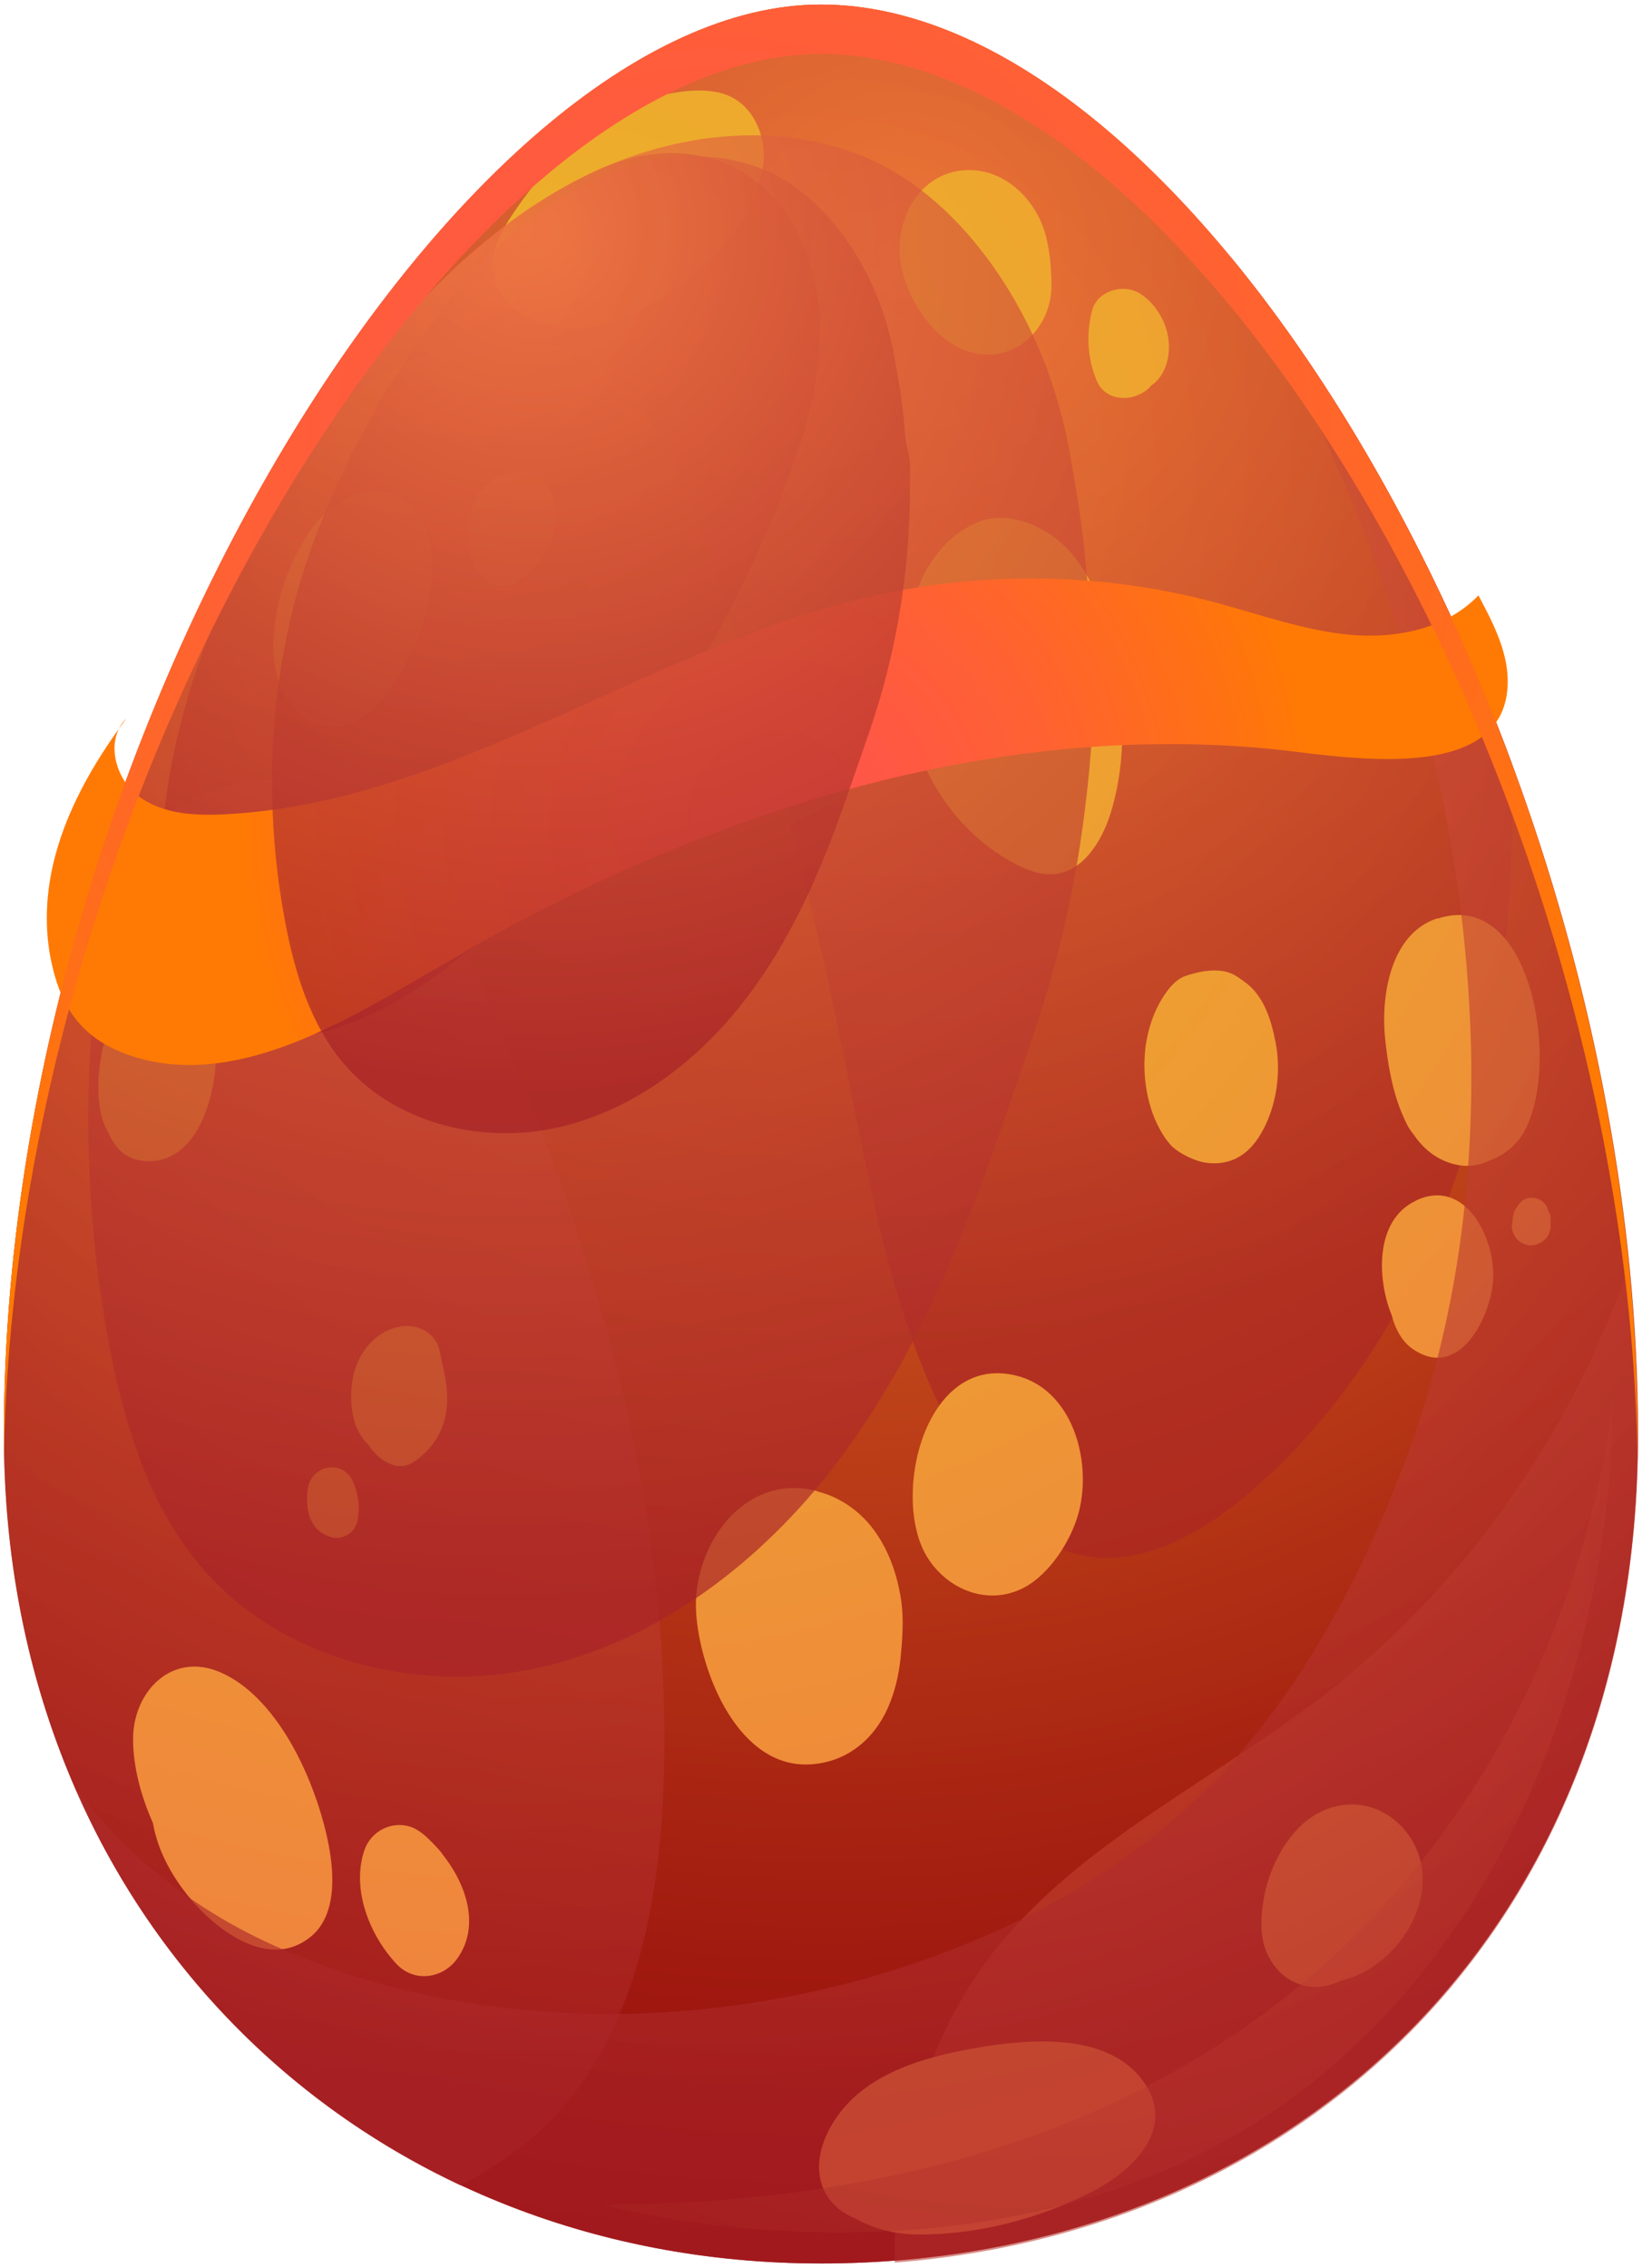 <svg width="181" height="250" viewBox="0 0 181 250" fill="none" xmlns="http://www.w3.org/2000/svg">
<path d="M180.537 158.145C180.537 214.028 140.949 249.5 90.483 249.5C40.017 249.5 0.43 211.734 0.43 158.145C0.43 81.45 50.763 0.5 90.483 0.5C132.532 0.5 180.537 82.979 180.537 158.145Z" fill="url(#paint0_radial_49_1516)"/>
<path style="mix-blend-mode:screen" opacity="0.57" d="M166.664 85.539C166.664 85.074 166.664 84.641 166.664 84.176C149.332 37.301 118.561 0.5 90.483 0.5C71.288 0.5 49.665 19.383 32.399 47.508C32.3 47.94 32.166 48.472 32.1 48.505C36.525 44.981 41.082 41.49 46.272 39.296C51.495 37.135 57.582 36.404 62.772 38.598C70.856 41.989 74.715 51.031 77.543 59.309C83.897 77.86 89.053 96.809 92.945 116.024C96.039 131.283 98.501 147.074 106.451 160.438C109.312 165.259 113.238 169.913 118.66 171.309C125.314 173.005 132.167 169.248 137.423 164.793C148.567 155.385 156.318 142.42 160.876 128.59C165.433 114.761 166.864 100.067 166.698 85.506L166.664 85.539Z" fill="url(#paint1_radial_49_1516)"/>
<path style="mix-blend-mode:screen" opacity="0.57" d="M34.495 86.503C25.646 84.109 17.229 89.628 11.075 95.446C10.876 95.645 10.676 95.845 10.476 96.044C4.189 115.924 0.43 137.201 0.43 158.178C0.43 196.542 20.689 226.761 50.729 240.89C54.189 239.128 57.383 236.967 60.144 234.274C69.525 225.132 72.452 211.236 73.085 198.171C74.582 166.256 65.067 134.707 51.727 105.685C48.001 97.607 43.044 88.863 34.462 86.536L34.495 86.503Z" fill="url(#paint2_radial_49_1516)"/>
<path style="mix-blend-mode:screen" opacity="0.57" d="M145.374 187.267C132.233 197.307 116.232 204.554 107.217 218.383C106.485 219.514 105.786 220.677 105.154 221.874C100.829 230.052 98.467 240.025 98.634 249.4C145.174 245.777 180.537 211.203 180.537 158.377C180.537 152.127 180.204 145.811 179.572 139.495C173.151 158.278 161.175 175.199 145.374 187.3V187.267Z" fill="url(#paint3_radial_49_1516)"/>
<path d="M45.805 56.185C42.479 52.263 37.123 54.556 34.594 57.98C31.601 62.003 29.804 67.555 30.203 72.608C30.503 76.597 33.43 81.085 38.021 79.922C40.316 79.357 42.179 77.362 43.577 75.002C44.641 73.472 45.473 71.777 46.038 70.347C47.602 66.391 48.8 59.742 45.772 56.185H45.805Z" fill="url(#paint4_radial_49_1516)"/>
<path d="M58.846 52.36C56.019 51.097 53.158 53.058 52.093 55.651C51.395 57.38 51.162 59.774 51.993 61.536C52.26 62.3 52.692 63.065 53.258 63.697C54.023 64.594 55.786 64.96 56.817 64.262C58.713 62.998 60.277 61.403 60.942 59.175C61.708 56.715 61.541 53.524 58.846 52.327V52.36Z" fill="url(#paint5_radial_49_1516)"/>
<path d="M158.414 101.231C153.191 102.959 152.193 109.941 152.692 114.562C152.958 117.088 153.457 120.346 154.688 123.072C154.821 123.371 154.954 123.671 155.087 123.936C155.287 124.335 155.52 124.668 155.786 125C156.617 126.23 157.649 127.228 158.979 127.859C160.975 128.79 162.805 128.657 164.335 127.859C165.367 127.494 166.365 126.829 167.196 125.898C172.452 119.914 169.492 97.607 158.447 101.264L158.414 101.231Z" fill="url(#paint6_radial_49_1516)"/>
<path d="M156.019 132.381C151.561 134.509 151.761 140.958 153.424 145.014C153.823 146.576 154.622 147.973 155.786 148.737C160.809 152.128 164.202 145.38 164.568 141.357C165.001 136.869 161.674 129.655 156.052 132.348L156.019 132.381Z" fill="url(#paint7_radial_49_1516)"/>
<path d="M170.856 133.842C170.856 133.842 170.723 133.543 170.657 133.41C170.623 133.277 170.557 133.144 170.523 133.011C170.291 132.612 169.858 132.213 169.426 132.114C168.96 131.981 168.394 131.981 167.962 132.247C167.662 132.446 167.43 132.679 167.263 132.978C167.097 133.178 166.931 133.443 166.864 133.709C166.798 133.909 166.764 134.208 166.731 134.441C166.731 134.64 166.698 134.84 166.664 135.072C166.598 135.604 166.897 136.236 167.23 136.602C167.596 136.967 168.162 137.267 168.694 137.267C169.858 137.267 170.856 136.435 170.923 135.239C170.923 135.039 170.923 134.84 170.923 134.607C170.923 134.341 170.923 134.075 170.889 133.842H170.856Z" fill="url(#paint8_radial_49_1516)"/>
<path d="M90.084 164.361C81.9 162.234 76.212 170.578 76.744 177.892C77.21 184.374 81.401 194.979 89.352 194.481C93.277 194.248 96.305 191.788 97.868 188.264C98.633 186.535 99.066 184.674 99.266 182.812C99.465 180.817 99.631 178.59 99.365 176.595C98.8 172.506 97.037 168.317 93.544 165.957C92.479 165.226 91.315 164.694 90.084 164.395V164.361Z" fill="url(#paint9_radial_49_1516)"/>
<path d="M111.874 151.596C101.927 149.303 98.268 164.861 102.093 171.443C104.289 175.2 108.913 177.128 112.938 174.967C115.733 173.471 118.128 169.748 118.926 166.656C120.39 161.005 118.228 153.059 111.874 151.596Z" fill="url(#paint10_radial_49_1516)"/>
<path d="M48.467 148.903C48.068 146.942 46.039 145.878 44.142 146.211C41.215 146.743 39.286 149.336 38.853 152.161C38.487 154.555 38.753 157.547 40.583 159.209C40.916 159.741 41.348 160.24 41.814 160.639C42.779 161.47 44.276 162.002 45.473 161.237C47.336 160.007 48.634 158.312 49.099 156.117C49.632 153.624 48.966 151.363 48.467 148.937V148.903Z" fill="url(#paint11_radial_49_1516)"/>
<path d="M115.865 30.486C115.865 28.957 115.632 27.461 115.333 26.165C114.268 21.776 110.177 17.953 105.386 18.884C100.862 19.782 98.6 24.702 99.265 28.924C99.897 32.946 103.024 37.8 107.149 38.864C111.807 40.094 115.732 36.304 115.898 31.783C115.898 31.351 115.898 30.919 115.898 30.486H115.865Z" fill="url(#paint12_radial_49_1516)"/>
<path d="M128.806 37.434C128.574 35.439 127.343 33.411 125.646 32.347C123.816 31.217 120.889 32.048 120.357 34.309C119.725 36.935 119.858 39.528 120.922 42.021C121.987 44.481 125.413 44.315 126.91 42.487C128.474 41.456 129.039 39.295 128.806 37.4V37.434Z" fill="url(#paint13_radial_49_1516)"/>
<path d="M154.222 201.063C150.995 197.938 146.238 198.337 143.177 201.462C140.416 204.254 138.919 208.676 139.052 212.565C139.252 217.319 143.477 220.444 147.768 218.35C155.02 216.655 160.177 206.881 154.222 201.063Z" fill="url(#paint14_radial_49_1516)"/>
<path d="M39.352 164.627C39.086 163.497 38.587 162.267 37.389 161.868C35.859 161.369 34.262 162.367 33.963 163.929C33.597 166.123 33.996 168.65 36.425 169.415C37.323 169.714 38.321 169.381 38.92 168.65C39.252 168.218 39.485 167.619 39.485 167.021C39.618 166.223 39.519 165.359 39.352 164.627Z" fill="url(#paint15_radial_49_1516)"/>
<path d="M23.716 114.262C23.35 111.469 22.02 108.577 18.992 107.946C15.732 107.247 13.636 109.741 12.372 112.367C10.975 115.259 9.911 121.709 12.04 125.033C12.771 126.729 14.102 127.925 16.165 127.992C22.452 128.258 24.315 118.883 23.716 114.262Z" fill="url(#paint16_radial_49_1516)"/>
<path d="M31.102 106.881C30.769 105.85 30.171 105.052 29.073 104.72C28.108 104.421 26.877 104.653 26.145 105.385C24.582 107.014 23.883 109.607 25.114 111.668C25.513 112.366 26.145 112.798 26.844 113.031C27.509 113.363 28.374 113.463 28.973 113.031C29.039 112.998 29.073 112.964 29.106 112.898C29.738 112.599 30.303 112.067 30.603 111.335C30.802 111.003 30.969 110.67 31.069 110.238C31.302 109.208 31.435 107.911 31.069 106.881H31.102Z" fill="url(#paint17_radial_49_1516)"/>
<path d="M34.894 198.437C33.164 193.284 29.605 186.702 24.382 184.375C19.026 181.981 14.701 186.37 14.668 191.655C14.668 194.747 15.533 197.972 16.864 200.964C17.363 203.923 18.893 206.748 20.889 209.175C23.85 212.766 29.605 217.187 34.196 213.53C38.287 210.272 36.291 202.526 34.894 198.404V198.437Z" fill="url(#paint18_radial_49_1516)"/>
<path d="M48.7 204.254C48.367 203.855 48.002 203.457 47.636 203.091C46.904 202.359 46.139 201.628 45.141 201.329C43.078 200.731 40.916 201.861 40.184 203.889C38.687 208.21 40.749 213.363 43.743 216.522C45.706 218.583 48.867 218.084 50.43 215.857C53.025 212.167 51.295 207.479 48.667 204.254H48.7Z" fill="url(#paint19_radial_49_1516)"/>
<path d="M110.277 57.082C109.445 57.082 108.613 57.215 107.815 57.547C104.987 58.678 102.792 61.171 101.561 63.964C99.032 69.615 99.132 76.231 100.995 82.049C101.295 82.946 101.627 83.811 102.026 84.642C104.089 89.13 107.582 92.986 112.007 95.28C113.271 95.911 114.635 96.443 116.032 96.377C119.259 96.177 121.354 92.919 122.352 89.861C124.315 83.777 123.949 77.128 122.519 70.878C121.654 67.155 120.356 63.365 117.728 60.573C115.899 58.645 113.071 57.082 110.31 57.082H110.277Z" fill="url(#paint20_radial_49_1516)"/>
<path d="M140.583 114.794C140.118 112.334 139.253 109.641 137.124 108.179C136.758 107.913 136.358 107.613 135.959 107.414C134.429 106.616 132.2 107.048 130.67 107.58C129.406 108.012 128.408 109.475 127.776 110.639C127.077 111.902 126.645 113.298 126.378 114.728C126.279 115.293 126.212 115.858 126.179 116.456C125.979 119.714 126.811 123.537 128.94 126.097C129.705 126.995 131.269 127.76 132.4 128.059C133.897 128.424 135.527 128.225 136.824 127.361C138.055 126.563 138.887 125.299 139.519 123.97C140.816 121.177 141.182 117.952 140.617 114.927C140.617 114.927 140.617 114.861 140.617 114.827L140.583 114.794Z" fill="url(#paint21_radial_49_1516)"/>
<path d="M83.83 14.729C83.297 13.033 82.233 11.504 80.636 10.706C79.272 10.008 77.642 9.908 76.112 10.008C67.828 10.606 60.942 16.856 56.385 23.804C55.486 25.167 54.655 26.663 54.355 28.292C53.856 31.018 55.753 34.143 58.381 35.041C59.545 35.44 60.909 35.872 62.106 36.105C63.77 36.371 65.5 36.105 67.097 35.606C73.051 33.711 78.308 29.689 81.667 24.436C83.065 22.242 84.162 19.782 84.196 17.189C84.196 16.358 84.096 15.526 83.83 14.729Z" fill="url(#paint22_radial_49_1516)"/>
<path d="M125.313 228.556C120.922 223.802 112.106 224.866 106.418 225.963C100.596 227.06 94.275 229.187 91.381 234.772C89.052 239.294 90.616 243.084 94.308 244.546C96.271 245.71 98.799 246.275 101.028 246.308C107.649 246.375 114.435 244.613 120.323 241.621C125.313 239.094 130.27 233.941 125.28 228.523L125.313 228.556Z" fill="url(#paint23_radial_49_1516)"/>
<path style="mix-blend-mode:multiply" opacity="0.64" d="M135.66 28.358C143.278 41.224 149.432 54.921 153.99 68.95C163.571 98.537 165.933 132.214 154.655 161.701C149.366 175.564 141.548 189.76 130.337 199.733C121.655 207.446 111.342 212.864 100.364 216.555C78.175 224.001 52.493 224.167 30.903 214.759C21.555 210.704 13.937 204.587 8.281 197.073C22.22 229.121 53.424 249.5 90.517 249.5C141.016 249.5 180.57 214.028 180.57 158.144C180.57 110.006 160.876 58.91 135.693 28.358H135.66Z" fill="url(#paint24_radial_49_1516)"/>
<path style="mix-blend-mode:screen" opacity="0.69" d="M104.022 140.823C106.318 135.637 108.314 130.285 110.177 124.899C112.372 118.45 114.768 112.1 116.497 105.485C117.895 100.066 118.959 94.547 119.625 88.962C120.323 83.41 120.656 77.792 120.623 72.207C120.623 70.379 120.822 68.318 120.356 66.522C119.957 64.993 119.791 63.63 119.658 62.001C119.325 57.945 118.627 53.923 117.928 49.934C117.462 47.34 116.797 44.747 115.965 42.254C114.302 37.267 111.873 32.547 108.746 28.358C105.087 23.471 100.363 19.249 94.608 17.022C85.393 13.464 74.781 14.661 65.799 18.784C56.817 22.906 49.298 29.688 42.878 37.168C41.514 38.763 40.183 40.392 38.886 42.088C36.291 45.479 33.829 48.936 31.601 52.56C30.769 53.923 29.671 54.92 28.939 56.383C28.008 58.311 27.01 60.239 26.012 62.134C25.28 63.497 24.481 64.794 23.75 66.157C23.051 67.42 22.685 68.816 21.986 70.113C20.589 72.739 19.558 75.399 18.427 78.125C16.364 83.111 14.701 88.264 13.37 93.517C10.742 104.022 9.545 114.893 9.744 125.731C9.877 133.111 10.609 140.491 11.94 147.738C13.603 156.747 16.331 165.923 22.319 172.871C31.168 183.143 46.238 186.8 59.478 183.808C72.718 180.816 84.096 172.007 92.279 161.202C97.036 154.919 100.829 148.004 104.022 140.79V140.823Z" fill="url(#paint25_radial_49_1516)"/>
<path style="mix-blend-mode:screen" opacity="0.57" d="M55.619 101.031C56.185 100.5 56.717 99.934 57.249 99.403C70.057 86.304 80.137 70.513 86.624 53.359C88.587 48.173 90.25 42.787 90.383 37.236C90.516 31.684 89.019 25.933 85.293 21.81C80.137 16.092 72.419 15.726 65.766 18.785C56.784 22.907 49.265 29.689 42.845 37.169C37.323 43.585 32.532 50.633 28.54 58.113C21.721 70.846 17.196 84.709 17.729 99.303C17.729 99.369 17.729 99.403 17.729 99.469C17.895 104.09 18.76 109.143 22.319 112.069C25.679 114.861 30.536 114.961 34.761 113.964C42.812 112.069 49.631 106.882 55.586 101.065L55.619 101.031Z" fill="url(#paint26_radial_49_1516)"/>
<path style="mix-blend-mode:multiply" opacity="0.4" d="M66.431 243.017C66.431 243.017 113.903 256.182 146.704 227.858C179.506 199.534 177.776 153.856 177.776 153.856C177.776 153.856 171.821 242.751 66.465 243.017H66.431Z" fill="url(#paint27_radial_49_1516)"/>
<path style="mix-blend-mode:screen" d="M51.095 104.954C78.174 89.495 109.345 79.489 140.35 82.58C147.569 83.312 166.298 86.935 166.198 75.001C166.165 71.676 164.535 68.585 162.971 65.626C159.445 69.316 153.956 70.413 148.866 69.981C143.81 69.515 138.953 67.753 134.029 66.424C121.587 63.099 108.347 62.9 95.805 65.792C71.321 71.41 49.797 88.531 24.714 89.761C21.421 89.927 17.895 89.728 15.266 87.766C12.638 85.805 11.574 81.483 13.936 79.189C10.276 84.11 7.116 89.562 5.785 95.579C4.987 99.203 4.92 102.992 5.785 106.583C6.883 111.303 9.212 114.495 14.002 116.224C25.413 120.346 37.821 112.7 47.336 107.181C48.6 106.45 49.864 105.718 51.161 104.987L51.095 104.954Z" fill="url(#paint28_radial_49_1516)"/>
<path style="mix-blend-mode:screen" d="M90.483 5.952C132 5.952 179.306 86.337 180.503 160.738C180.503 159.873 180.503 159.042 180.503 158.178C180.537 82.979 132.532 0.5 90.483 0.5C50.763 0.5 0.43 81.45 0.43 158.145C0.43 158.976 0.43 159.84 0.43 160.671C1.727 84.841 51.262 5.952 90.483 5.952Z" fill="url(#paint29_radial_49_1516)"/>
<path style="mix-blend-mode:screen" opacity="0.74" d="M89.784 96.975C91.248 93.684 92.512 90.293 93.677 86.869C95.074 82.78 96.604 78.757 97.669 74.568C98.567 71.111 99.232 67.62 99.665 64.096C100.097 60.572 100.33 57.015 100.297 53.491C100.297 52.328 100.43 51.031 100.13 49.901C99.864 48.937 99.764 48.073 99.698 47.042C99.498 44.482 99.066 41.922 98.6 39.396C98.301 37.734 97.901 36.105 97.369 34.542C96.305 31.384 94.774 28.392 92.778 25.732C90.45 22.641 87.456 19.948 83.83 18.552C77.975 16.291 71.255 17.056 65.566 19.682C59.877 22.275 55.12 26.597 51.028 31.317C50.163 32.315 49.332 33.379 48.5 34.442C46.87 36.603 45.306 38.764 43.876 41.091C43.344 41.956 42.645 42.587 42.179 43.518C41.581 44.748 40.982 45.978 40.316 47.175C39.851 48.039 39.352 48.87 38.886 49.735C38.454 50.533 38.221 51.43 37.755 52.261C36.857 53.924 36.225 55.586 35.493 57.315C34.195 60.473 33.131 63.731 32.299 67.055C30.636 73.704 29.871 80.619 30.004 87.467C30.07 92.154 30.536 96.809 31.401 101.43C32.465 107.148 34.195 112.932 37.988 117.354C43.61 123.87 53.157 126.163 61.541 124.269C69.924 122.374 77.143 116.789 82.332 109.94C85.36 105.951 87.755 101.596 89.784 97.008V96.975Z" fill="url(#paint30_radial_49_1516)"/>
<defs>
<radialGradient id="paint0_radial_49_1516" cx="0" cy="0" r="1" gradientUnits="userSpaceOnUse" gradientTransform="translate(91.215 48.305) scale(200 199.865)">
<stop stop-color="#F08829"/>
<stop offset="0.2" stop-color="#DC6C22"/>
<stop offset="0.75" stop-color="#A92512"/>
<stop offset="1" stop-color="#95090C"/>
</radialGradient>
<radialGradient id="paint1_radial_49_1516" cx="0" cy="0" r="1" gradientUnits="userSpaceOnUse" gradientTransform="translate(99.731 27.228) scale(122.522 122.439)">
<stop stop-color="#F07544"/>
<stop offset="0.62" stop-color="#C03F30"/>
<stop offset="1" stop-color="#A82327"/>
</radialGradient>
<radialGradient id="paint2_radial_49_1516" cx="0" cy="0" r="1" gradientUnits="userSpaceOnUse" gradientTransform="translate(53.989 69.183) scale(162.608 162.498)">
<stop stop-color="#F07544"/>
<stop offset="0.62" stop-color="#C03F30"/>
<stop offset="1" stop-color="#A82327"/>
</radialGradient>
<radialGradient id="paint3_radial_49_1516" cx="0" cy="0" r="1" gradientUnits="userSpaceOnUse" gradientTransform="translate(61.94 75.466) scale(247.871 247.703)">
<stop stop-color="#F07544"/>
<stop offset="0.62" stop-color="#C03F30"/>
<stop offset="1" stop-color="#A82327"/>
</radialGradient>
<radialGradient id="paint4_radial_49_1516" cx="0" cy="0" r="1" gradientUnits="userSpaceOnUse" gradientTransform="translate(60.942 54.423) scale(213.207 213.063)">
<stop stop-color="#EDB827"/>
<stop offset="0.45" stop-color="#EE9B33"/>
<stop offset="1" stop-color="#F07544"/>
</radialGradient>
<radialGradient id="paint5_radial_49_1516" cx="0" cy="0" r="1" gradientUnits="userSpaceOnUse" gradientTransform="translate(60.942 54.421) scale(213.174 213.03)">
<stop stop-color="#EDB827"/>
<stop offset="0.45" stop-color="#EE9B33"/>
<stop offset="1" stop-color="#F07544"/>
</radialGradient>
<radialGradient id="paint6_radial_49_1516" cx="0" cy="0" r="1" gradientUnits="userSpaceOnUse" gradientTransform="translate(60.942 54.423) scale(213.207 213.063)">
<stop stop-color="#EDB827"/>
<stop offset="0.45" stop-color="#EE9B33"/>
<stop offset="1" stop-color="#F07544"/>
</radialGradient>
<radialGradient id="paint7_radial_49_1516" cx="0" cy="0" r="1" gradientUnits="userSpaceOnUse" gradientTransform="translate(60.942 54.423) scale(213.207 213.063)">
<stop stop-color="#EDB827"/>
<stop offset="0.45" stop-color="#EE9B33"/>
<stop offset="1" stop-color="#F07544"/>
</radialGradient>
<radialGradient id="paint8_radial_49_1516" cx="0" cy="0" r="1" gradientUnits="userSpaceOnUse" gradientTransform="translate(60.976 54.422) scale(213.174 213.03)">
<stop stop-color="#EDB827"/>
<stop offset="0.45" stop-color="#EE9B33"/>
<stop offset="1" stop-color="#F07544"/>
</radialGradient>
<radialGradient id="paint9_radial_49_1516" cx="0" cy="0" r="1" gradientUnits="userSpaceOnUse" gradientTransform="translate(60.942 54.422) scale(213.207 213.063)">
<stop stop-color="#EDB827"/>
<stop offset="0.45" stop-color="#EE9B33"/>
<stop offset="1" stop-color="#F07544"/>
</radialGradient>
<radialGradient id="paint10_radial_49_1516" cx="0" cy="0" r="1" gradientUnits="userSpaceOnUse" gradientTransform="translate(59.977 54.423) scale(214.172 214.027)">
<stop stop-color="#EDB827"/>
<stop offset="0.45" stop-color="#EE9B33"/>
<stop offset="1" stop-color="#F07544"/>
</radialGradient>
<radialGradient id="paint11_radial_49_1516" cx="0" cy="0" r="1" gradientUnits="userSpaceOnUse" gradientTransform="translate(60.942 54.423) scale(213.174 213.03)">
<stop stop-color="#EDB827"/>
<stop offset="0.45" stop-color="#EE9B33"/>
<stop offset="1" stop-color="#F07544"/>
</radialGradient>
<radialGradient id="paint12_radial_49_1516" cx="0" cy="0" r="1" gradientUnits="userSpaceOnUse" gradientTransform="translate(60.942 54.422) scale(213.207 213.063)">
<stop stop-color="#EDB827"/>
<stop offset="0.45" stop-color="#EE9B33"/>
<stop offset="1" stop-color="#F07544"/>
</radialGradient>
<radialGradient id="paint13_radial_49_1516" cx="0" cy="0" r="1" gradientUnits="userSpaceOnUse" gradientTransform="translate(60.942 54.422) scale(213.207 213.063)">
<stop stop-color="#EDB827"/>
<stop offset="0.45" stop-color="#EE9B33"/>
<stop offset="1" stop-color="#F07544"/>
</radialGradient>
<radialGradient id="paint14_radial_49_1516" cx="0" cy="0" r="1" gradientUnits="userSpaceOnUse" gradientTransform="translate(60.942 54.422) scale(213.207 213.063)">
<stop stop-color="#EDB827"/>
<stop offset="0.45" stop-color="#EE9B33"/>
<stop offset="1" stop-color="#F07544"/>
</radialGradient>
<radialGradient id="paint15_radial_49_1516" cx="0" cy="0" r="1" gradientUnits="userSpaceOnUse" gradientTransform="translate(60.942 54.422) scale(213.207 213.063)">
<stop stop-color="#EDB827"/>
<stop offset="0.45" stop-color="#EE9B33"/>
<stop offset="1" stop-color="#F07544"/>
</radialGradient>
<radialGradient id="paint16_radial_49_1516" cx="0" cy="0" r="1" gradientUnits="userSpaceOnUse" gradientTransform="translate(60.942 54.422) scale(213.207 213.063)">
<stop stop-color="#EDB827"/>
<stop offset="0.45" stop-color="#EE9B33"/>
<stop offset="1" stop-color="#F07544"/>
</radialGradient>
<radialGradient id="paint17_radial_49_1516" cx="0" cy="0" r="1" gradientUnits="userSpaceOnUse" gradientTransform="translate(60.976 54.421) scale(213.207 213.063)">
<stop stop-color="#EDB827"/>
<stop offset="0.45" stop-color="#EE9B33"/>
<stop offset="1" stop-color="#F07544"/>
</radialGradient>
<radialGradient id="paint18_radial_49_1516" cx="0" cy="0" r="1" gradientUnits="userSpaceOnUse" gradientTransform="translate(60.942 54.423) scale(213.207 213.063)">
<stop stop-color="#EDB827"/>
<stop offset="0.45" stop-color="#EE9B33"/>
<stop offset="1" stop-color="#F07544"/>
</radialGradient>
<radialGradient id="paint19_radial_49_1516" cx="0" cy="0" r="1" gradientUnits="userSpaceOnUse" gradientTransform="translate(61.009 54.455) scale(213.174 213.03)">
<stop stop-color="#EDB827"/>
<stop offset="0.45" stop-color="#EE9B33"/>
<stop offset="1" stop-color="#F07544"/>
</radialGradient>
<radialGradient id="paint20_radial_49_1516" cx="0" cy="0" r="1" gradientUnits="userSpaceOnUse" gradientTransform="translate(58.83 54.936) rotate(-10.173) scale(188.054 187.934)">
<stop stop-color="#EDB827"/>
<stop offset="0.45" stop-color="#EE9B33"/>
<stop offset="1" stop-color="#F07544"/>
</radialGradient>
<radialGradient id="paint21_radial_49_1516" cx="0" cy="0" r="1" gradientUnits="userSpaceOnUse" gradientTransform="translate(51.362 51.364) scale(235.729 235.569)">
<stop stop-color="#EDB827"/>
<stop offset="0.45" stop-color="#EE9B33"/>
<stop offset="1" stop-color="#F07544"/>
</radialGradient>
<radialGradient id="paint22_radial_49_1516" cx="0" cy="0" r="1" gradientUnits="userSpaceOnUse" gradientTransform="translate(60.743 55.22) scale(213.44 213.296)">
<stop stop-color="#EDB827"/>
<stop offset="0.45" stop-color="#EE9B33"/>
<stop offset="1" stop-color="#F07544"/>
</radialGradient>
<radialGradient id="paint23_radial_49_1516" cx="0" cy="0" r="1" gradientUnits="userSpaceOnUse" gradientTransform="translate(60.942 54.422) scale(213.207 213.063)">
<stop stop-color="#EDB827"/>
<stop offset="0.45" stop-color="#EE9B33"/>
<stop offset="1" stop-color="#F07544"/>
</radialGradient>
<radialGradient id="paint24_radial_49_1516" cx="0" cy="0" r="1" gradientUnits="userSpaceOnUse" gradientTransform="translate(78.474 75.166) scale(155.955 155.849)">
<stop stop-color="#F07544"/>
<stop offset="0.62" stop-color="#C03F30"/>
<stop offset="1" stop-color="#A82327"/>
</radialGradient>
<radialGradient id="paint25_radial_49_1516" cx="0" cy="0" r="1" gradientUnits="userSpaceOnUse" gradientTransform="translate(55.253 27.46) scale(150.666 150.564)">
<stop stop-color="#F07544"/>
<stop offset="0.62" stop-color="#C03F30"/>
<stop offset="1" stop-color="#A82327"/>
</radialGradient>
<radialGradient id="paint26_radial_49_1516" cx="0" cy="0" r="1" gradientUnits="userSpaceOnUse" gradientTransform="translate(47.569 24.104) scale(88.457 88.397)">
<stop stop-color="#F07544"/>
<stop offset="0.62" stop-color="#C03F30"/>
<stop offset="1" stop-color="#A82327"/>
</radialGradient>
<radialGradient id="paint27_radial_49_1516" cx="0" cy="0" r="1" gradientUnits="userSpaceOnUse" gradientTransform="translate(112.14 160.671) scale(95.21 95.145)">
<stop stop-color="#F07544"/>
<stop offset="0.62" stop-color="#C03F30"/>
<stop offset="1" stop-color="#A82327"/>
</radialGradient>
<radialGradient id="paint28_radial_49_1516" cx="0" cy="0" r="1" gradientUnits="userSpaceOnUse" gradientTransform="translate(85.659 90.559) scale(60.013 59.973)">
<stop stop-color="#FF544D"/>
<stop offset="0.2" stop-color="#FF5746"/>
<stop offset="0.49" stop-color="#FF6133"/>
<stop offset="0.82" stop-color="#FF7015"/>
<stop offset="0.99" stop-color="#FF7A04"/>
</radialGradient>
<radialGradient id="paint29_radial_49_1516" cx="0" cy="0" r="1" gradientUnits="userSpaceOnUse" gradientTransform="translate(78.474 48.538) scale(117.066 116.987)">
<stop stop-color="#FF544D"/>
<stop offset="0.2" stop-color="#FF5746"/>
<stop offset="0.49" stop-color="#FF6133"/>
<stop offset="0.82" stop-color="#FF7015"/>
<stop offset="0.99" stop-color="#FF7A04"/>
</radialGradient>
<radialGradient id="paint30_radial_49_1516" cx="0" cy="0" r="1" gradientUnits="userSpaceOnUse" gradientTransform="translate(58.879 25.167) scale(95.443 95.378)">
<stop stop-color="#F07544"/>
<stop offset="0.62" stop-color="#C03F30"/>
<stop offset="1" stop-color="#A82327"/>
</radialGradient>
</defs>
</svg>
